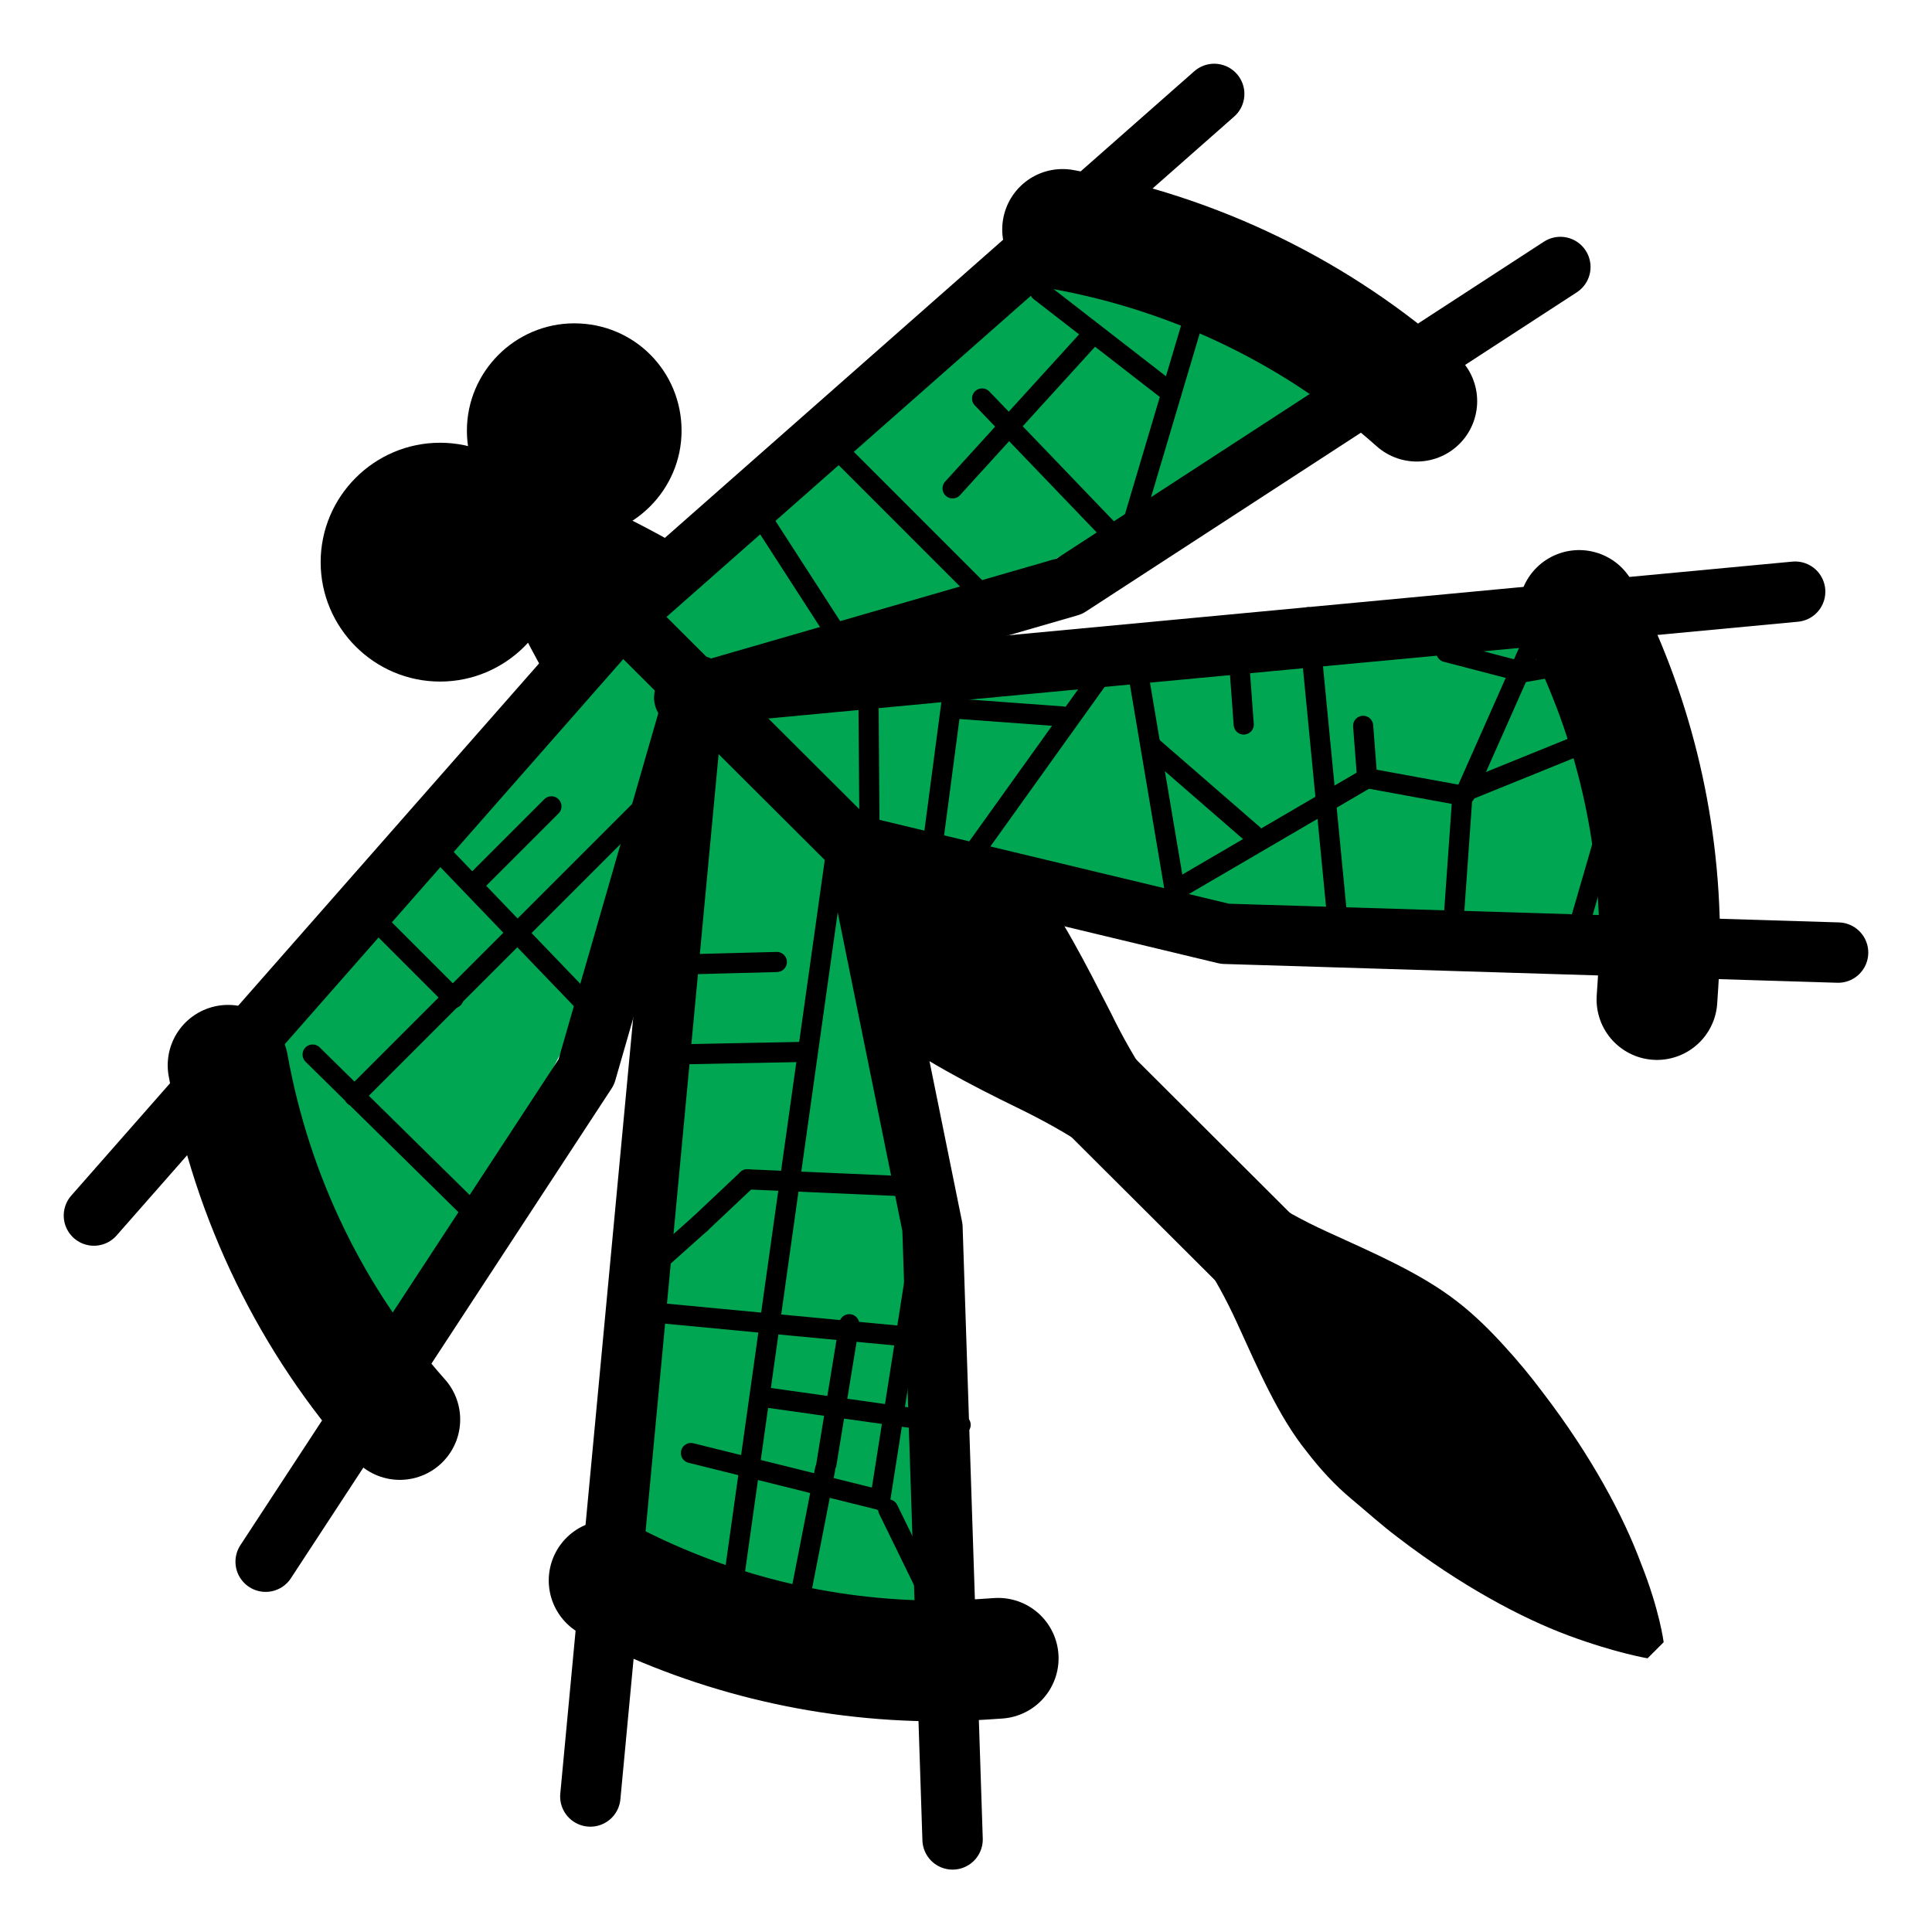 <?xml version="1.0" encoding="utf-8"?>
<!-- Generator: Adobe Illustrator 19.0.0, SVG Export Plug-In . SVG Version: 6.00 Build 0)  -->
<svg version="1.1" id="Layer_1" xmlns="http://www.w3.org/2000/svg" xmlns:xlink="http://www.w3.org/1999/xlink" x="0px" y="0px"
	 viewBox="0 0 144 144" style="enable-background:new 0 0 144 144;" xml:space="preserve">
<style type="text/css">
	.st0{fill:none;stroke:#000000;stroke-width:7.5;stroke-linecap:round;stroke-miterlimit:10;}
	.st1{fill:#00A651;}
	.st2{fill:none;stroke:#000000;stroke-width:4.5;stroke-linecap:round;stroke-linejoin:round;stroke-miterlimit:10;}
	.st3{fill:none;stroke:#000000;stroke-width:4.5;stroke-linecap:round;stroke-miterlimit:10;}
	.st4{fill:none;stroke:#000000;stroke-width:9;stroke-linecap:round;stroke-linejoin:round;stroke-miterlimit:10;}
	.st5{fill:none;stroke:#000000;stroke-width:1.5;stroke-linecap:round;stroke-miterlimit:10;}
</style>
<g id="XMLID_2_">
	<path id="XMLID_66_" d="M122.8,123.6c0,0-2.4-0.4-5.9-1.7c-3.5-1.3-8-3.7-12.7-7.3c-1.2-0.9-2.3-1.9-3.5-2.9
		c-1.2-1-2.3-2.2-3.3-3.5c-2.1-2.6-3.6-6.1-5.2-9.6c-1.6-3.5-3.7-6.8-6.5-9.4c-2.8-2.7-6.1-4.8-9.8-6.6c-3.7-1.8-7.3-3.7-10.4-6
		c-3.1-2.3-6.1-4.6-9-6.9c-2.8-2.3-5.4-4.8-7.5-7.4c-2.2-2.6-4-5.2-5.7-7.7c-3.3-5-5.5-9.6-6.9-13.1c-1.4-3.5-1.9-5.7-1.9-5.7
		l1.3-1.3c0,0,2.3,0.5,5.7,1.8c3.5,1.3,8.1,3.6,13.1,6.8c2.5,1.6,5.1,3.5,7.7,5.6c2.6,2.1,5.1,4.6,7.4,7.5c2.3,2.8,4.6,5.9,7,8.9
		c2.4,3.1,4.2,6.7,6.1,10.4c1.8,3.7,4,7,6.7,9.8c2.6,2.8,5.9,4.9,9.4,6.5c3.5,1.6,7,3.1,9.7,5.2c1.3,1,2.5,2.2,3.5,3.3
		c1.1,1.2,2,2.3,2.9,3.5c3.6,4.7,6,9.2,7.3,12.7c1.4,3.5,1.7,5.9,1.7,5.9L122.8,123.6z"/>
	<line id="XMLID_65_" class="st0" x1="115.5" y1="115" x2="40.9" y2="40.6"/>
	<path id="XMLID_64_" class="st1" d="M53.5,55.6l-8.6-8L17.8,76.5c0,12.1,1,14.3,10.8,27.8L53.5,55.6z"/>
	<polyline id="XMLID_63_" class="st1" points="44.3,116.9 50,52.6 62.9,63.9 69.5,90.1 68.4,122.3 	"/>
	<path id="XMLID_62_" class="st1" d="M55.5,53.5l-8-8.6l28.9-27.1c12.1,0,14.3,1,27.8,10.8L55.5,53.5z"/>
	<polyline id="XMLID_61_" class="st1" points="116.7,44.3 52.5,50.1 63.8,63 90,69.5 122.1,68.5 	"/>
	<path id="XMLID_60_" d="M41.7,41.9c0,4.9-4,8.9-8.9,8.9c-4.9,0-8.9-4-8.9-8.9c0-4.9,4-8.9,8.9-8.9C37.7,33,41.7,37,41.7,41.9"/>
	<path id="XMLID_59_" d="M50.8,32.1c0,4.4-3.6,8-8,8c-4.4,0-8-3.6-8-8c0-4.4,3.6-8,8-8C47.3,24.1,50.8,27.7,50.8,32.1"/>
	<polyline id="XMLID_58_" class="st2" points="71,137.1 69.5,91.5 63.8,63.4 	"/>
	<line id="XMLID_57_" class="st2" x1="44" y1="133.9" x2="51.5" y2="54.1"/>
	<polyline id="XMLID_56_" class="st2" points="19.8,116.4 43.7,79.9 52,51.1 	"/>
	<line id="XMLID_55_" class="st2" x1="7" y1="90.6" x2="44.8" y2="47.6"/>
	<line id="XMLID_54_" class="st3" x1="43.6" y1="43.1" x2="112.6" y2="111.9"/>
	<path id="XMLID_53_" class="st4" d="M29.8,105.8c-6.5-7.3-11-16.4-12.8-26.4"/>
	<path id="XMLID_52_" class="st4" d="M74.4,123.6c-1.5,0.1-2.9,0.2-4.4,0.2c-8.9,0-17.3-2.2-24.6-6"/>
	<polyline id="XMLID_51_" class="st2" points="137,71 91.3,69.6 63.8,63 	"/>
	<line id="XMLID_50_" class="st2" x1="133.8" y1="44.1" x2="54" y2="51.6"/>
	<polyline id="XMLID_49_" class="st2" points="116.3,19.9 79.7,43.7 51,52 	"/>
	<line id="XMLID_48_" class="st2" x1="90.5" y1="7" x2="47.5" y2="44.9"/>
	<path id="XMLID_47_" class="st4" d="M105.6,29.9c-7.3-6.5-16.4-11-26.4-12.8"/>
	<path id="XMLID_46_" class="st4" d="M123.5,74.5c0.1-1.5,0.2-2.9,0.2-4.4c0-8.9-2.2-17.3-6-24.6"/>
	<line id="XMLID_45_" class="st5" x1="62.3" y1="63.6" x2="54.5" y2="119.1"/>
	<line id="XMLID_44_" class="st5" x1="67.1" y1="88.4" x2="55.7" y2="87.9"/>
	<line id="XMLID_43_" class="st5" x1="55.7" y1="87.9" x2="52.2" y2="91.2"/>
	<line id="XMLID_42_" class="st5" x1="52.2" y1="91.2" x2="49.4" y2="93.7"/>
	<line id="XMLID_41_" class="st5" x1="70.6" y1="99.9" x2="49.5" y2="97.9"/>
	<line id="XMLID_40_" class="st5" x1="36" y1="91.1" x2="23.3" y2="78.6"/>
	<line id="XMLID_39_" class="st5" x1="69.1" y1="89.5" x2="65.6" y2="111.8"/>
	<line id="XMLID_38_" class="st5" x1="65.6" y1="111.8" x2="51.5" y2="108.3"/>
	<line id="XMLID_37_" class="st5" x1="61.6" y1="109.1" x2="63.3" y2="98.7"/>
	<line id="XMLID_36_" class="st5" x1="60.1" y1="78.4" x2="49.9" y2="78.6"/>
	<line id="XMLID_35_" class="st5" x1="57.9" y1="71.7" x2="50.3" y2="71.9"/>
	<line id="XMLID_34_" class="st5" x1="59" y1="122.3" x2="61.5" y2="109.5"/>
	<line id="XMLID_33_" class="st5" x1="60.7" y1="119.7" x2="54.5" y2="119.1"/>
	<line id="XMLID_32_" class="st5" x1="72.7" y1="125.8" x2="66.2" y2="112.5"/>
	<line id="XMLID_31_" class="st5" x1="71.6" y1="106.2" x2="57.4" y2="104.2"/>
	<line id="XMLID_30_" class="st5" x1="88.8" y1="24.3" x2="84.4" y2="39.1"/>
	<line id="XMLID_29_" class="st5" x1="87.3" y1="29.3" x2="77.5" y2="21.7"/>
	<line id="XMLID_28_" class="st5" x1="81.1" y1="25.3" x2="71" y2="36.4"/>
	<line id="XMLID_27_" class="st5" x1="73.2" y1="29.7" x2="82.7" y2="39.6"/>
	<line id="XMLID_26_" class="st5" x1="73.4" y1="44.5" x2="62.5" y2="33.6"/>
	<line id="XMLID_25_" class="st5" x1="64.7" y1="47.9" x2="64.8" y2="61.1"/>
	<line id="XMLID_24_" class="st5" x1="56.5" y1="38.2" x2="62.7" y2="47.8"/>
	<line id="XMLID_23_" class="st5" x1="123.7" y1="53.1" x2="109.4" y2="58.9"/>
	<line id="XMLID_22_" class="st5" x1="109.2" y1="59.2" x2="115.5" y2="45"/>
	<line id="XMLID_21_" class="st5" x1="112.8" y1="49.9" x2="107.8" y2="48.6"/>
	<line id="XMLID_20_" class="st5" x1="99.6" y1="67.7" x2="97.5" y2="46"/>
	<line id="XMLID_19_" class="st5" x1="105" y1="45.5" x2="92.1" y2="49.4"/>
	<line id="XMLID_18_" class="st5" x1="92.7" y1="54" x2="92.2" y2="47.2"/>
	<line id="XMLID_17_" class="st5" x1="84.2" y1="47.3" x2="72.6" y2="63.5"/>
	<line id="XMLID_16_" class="st5" x1="84.4" y1="47.6" x2="87.6" y2="66.6"/>
	<line id="XMLID_15_" class="st5" x1="79.2" y1="53.4" x2="71" y2="52.8"/>
	<line id="XMLID_14_" class="st5" x1="71.4" y1="48.7" x2="69.5" y2="63.1"/>
	<line id="XMLID_13_" class="st5" x1="120.1" y1="60.7" x2="117.2" y2="70.7"/>
	<line id="XMLID_12_" class="st5" x1="26.4" y1="81.7" x2="48.6" y2="59.5"/>
	<line id="XMLID_11_" class="st5" x1="44.3" y1="75.5" x2="32.2" y2="62.9"/>
	<line id="XMLID_10_" class="st5" x1="35.7" y1="65.5" x2="41.1" y2="60.1"/>
	<line id="XMLID_9_" class="st5" x1="108.3" y1="69.2" x2="109" y2="59.3"/>
	<line id="XMLID_8_" class="st5" x1="109" y1="59.3" x2="101.9" y2="58"/>
	<line id="XMLID_7_" class="st5" x1="101.9" y1="58" x2="101.6" y2="54.1"/>
	<line id="XMLID_6_" class="st5" x1="33.8" y1="74.4" x2="26.7" y2="67.3"/>
	<line id="XMLID_5_" class="st5" x1="120.4" y1="48.9" x2="113.6" y2="50.1"/>
	<line id="XMLID_4_" class="st5" x1="101.9" y1="58" x2="87.7" y2="66.3"/>
	<line id="XMLID_3_" class="st5" x1="93.4" y1="62.2" x2="85.8" y2="55.6"/>
</g>
</svg>
